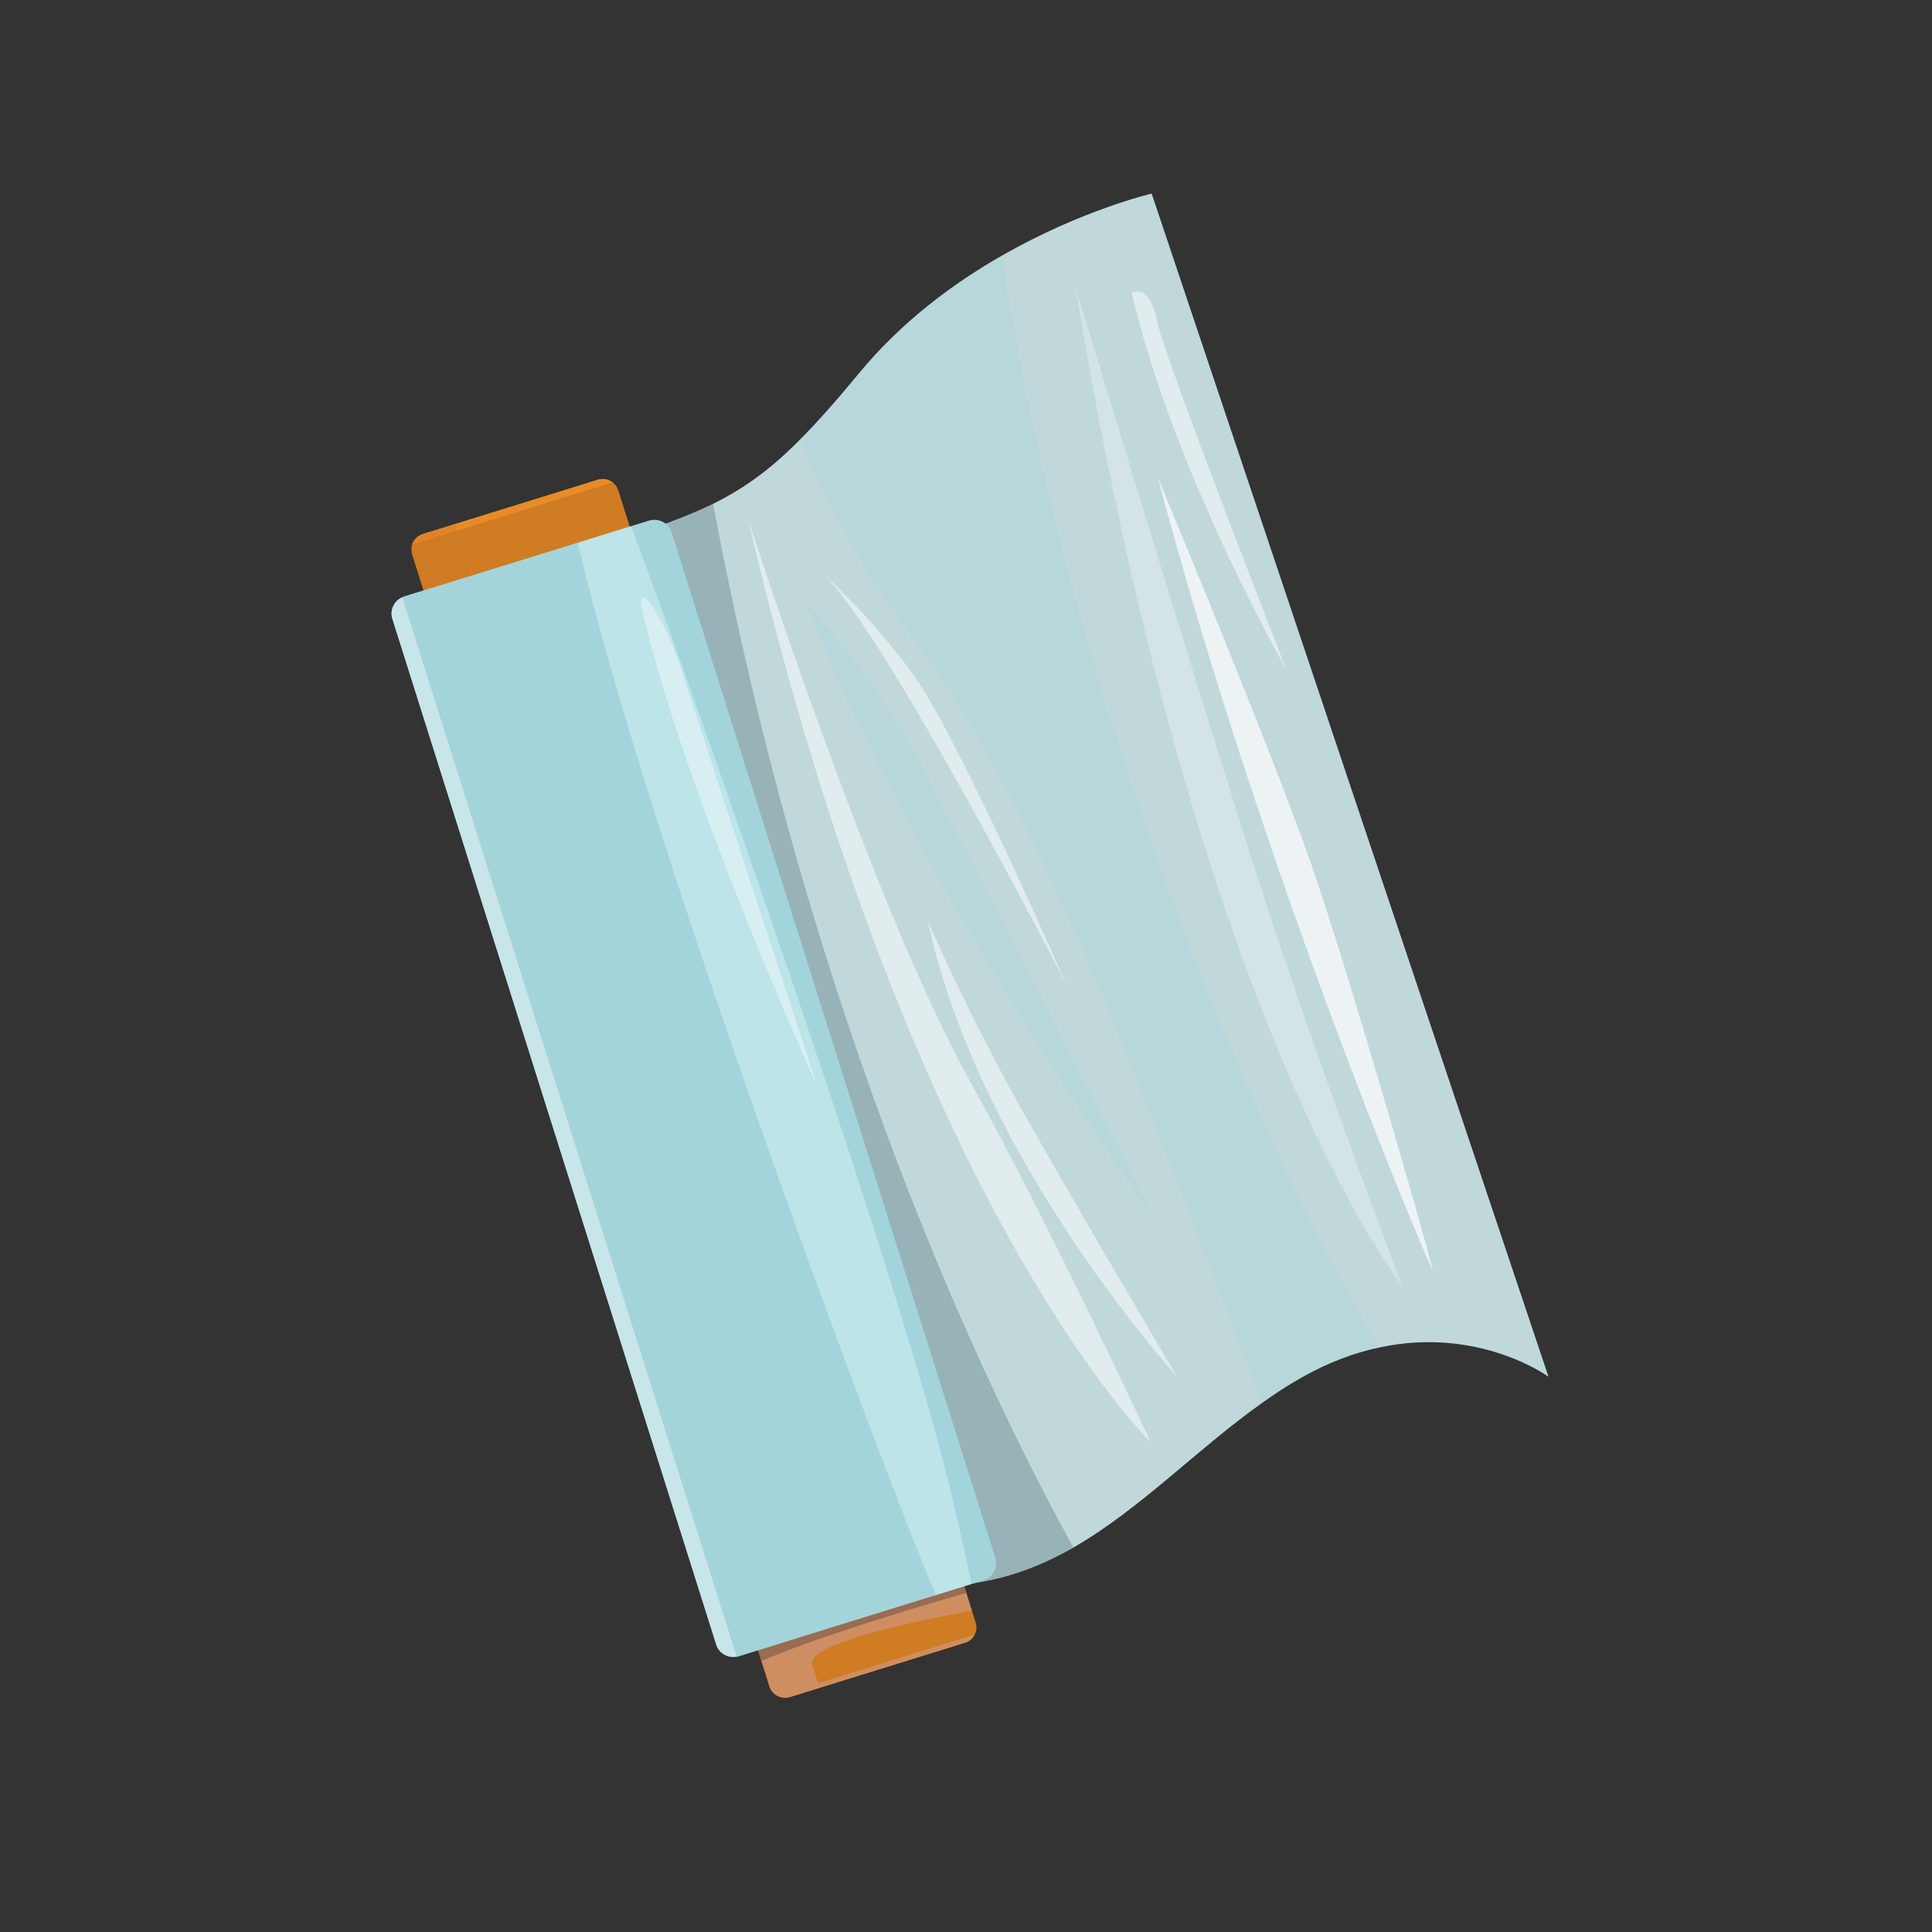 <svg xmlns="http://www.w3.org/2000/svg" xmlns:xlink="http://www.w3.org/1999/xlink" width="100" zoomAndPan="magnify" viewBox="0 0 75 75" height="100" preserveAspectRatio="xMidYMid meet" version="1.2"><rect x="0" y="0" width="75" height="75" fill="#333333" stroke="none"/><defs><clipPath id="bbedeaef68"><path d="M 19 7.5 L 60.125 7.5 L 60.125 62 L 19 62 Z M 19 7.5 "/></clipPath><clipPath id="2eb3aa3f7a"><path d="M 15.125 18 L 38 18 L 38 66 L 15.125 66 Z M 15.125 18 "/></clipPath><clipPath id="04f99ddcd8"><path d="M 15.125 20 L 39 20 L 39 65 L 15.125 65 Z M 15.125 20 "/></clipPath><clipPath id="1e26c85176"><path d="M 15.125 20 L 19 20 L 19 23 L 15.125 23 Z M 15.125 20 "/></clipPath><clipPath id="e4bb696986"><path d="M 15.125 22 L 32 22 L 32 65 L 15.125 65 Z M 15.125 22 "/></clipPath><clipPath id="cb86d6d3eb"><path d="M 15.125 22 L 30 22 L 30 65 L 15.125 65 Z M 15.125 22 "/></clipPath><clipPath id="37c10c11b0"><path d="M 15.125 23 L 29 23 L 29 65 L 15.125 65 Z M 15.125 23 "/></clipPath></defs><g id="04ecf2cb34"><g clip-rule="nonzero" clip-path="url(#bbedeaef68)"><path style=" stroke:none;fill-rule:nonzero;fill:#c1d8db;fill-opacity:1;" d="M 60.113 53.445 C 60.113 53.445 57.418 51.469 53.531 52.312 C 52.586 52.508 51.555 52.887 50.484 53.5 C 49.977 53.785 49.492 54.105 49.016 54.445 C 46.48 56.242 44.277 58.574 41.672 60.074 C 39.473 61.328 36.984 61.988 33.738 61.242 C 25.906 59.438 19.988 22.316 19.988 22.316 C 23.715 21.039 25.922 20.414 27.684 19.559 C 28.902 18.949 29.906 18.227 31.047 17.074 C 31.73 16.391 32.469 15.555 33.336 14.504 C 34.996 12.488 37.012 11 38.883 9.93 C 41.988 8.148 44.707 7.516 44.707 7.516 Z M 60.113 53.445 "/></g><path style=" stroke:none;fill-rule:nonzero;fill:#6f8f94;fill-opacity:0.5;" d="M 41.672 60.074 C 39.473 61.328 36.984 61.988 33.738 61.242 C 25.906 59.438 19.988 22.316 19.988 22.316 C 23.715 21.039 25.922 20.414 27.684 19.559 C 31.461 39.719 38.266 53.922 41.672 60.074 Z M 41.672 60.074 "/><g clip-rule="nonzero" clip-path="url(#2eb3aa3f7a)"><path style=" stroke:none;fill-rule:nonzero;fill:#cf7c23;fill-opacity:1;" d="M 24.004 19.039 L 37.875 62.992 C 37.93 63.156 37.906 63.312 37.84 63.453 C 37.766 63.598 37.633 63.719 37.457 63.773 L 30.668 65.879 C 30.336 65.98 29.977 65.801 29.871 65.473 L 16 21.52 C 15.961 21.391 15.969 21.258 16 21.137 C 16.062 20.949 16.215 20.793 16.418 20.73 L 23.207 18.625 C 23.418 18.559 23.625 18.605 23.781 18.727 C 23.887 18.801 23.961 18.91 24.004 19.039 Z M 24.004 19.039 "/></g><path style=" stroke:none;fill-rule:nonzero;fill:#cf967c;fill-opacity:0.7;" d="M 31.535 64.629 C 31.715 65.203 31.762 65.34 31.762 65.34 L 37.84 63.453 C 37.766 63.598 37.633 63.719 37.457 63.773 L 30.668 65.879 C 30.336 65.98 29.977 65.801 29.875 65.473 L 28.574 61.352 C 31.043 59.617 33.824 58.125 36.16 57.559 L 37.73 62.527 C 33.168 63.371 31.363 64.082 31.535 64.629 Z M 31.535 64.629 "/><path style=" stroke:none;fill-rule:nonzero;fill:#825e4e;fill-opacity:0.7;" d="M 36.605 58.969 C 34.074 59.625 31.773 60.121 29.809 60.527 C 29.391 60.797 28.977 61.07 28.574 61.352 L 29.559 64.477 C 31.508 63.648 34.621 62.672 37.512 61.836 Z M 36.605 58.969 "/><g clip-rule="nonzero" clip-path="url(#04f99ddcd8)"><path style=" stroke:none;fill-rule:nonzero;fill:#a4d4db;fill-opacity:1;" d="M 26.074 20.668 L 38.641 60.484 C 38.754 60.848 38.543 61.234 38.176 61.348 L 28.684 64.293 C 28.656 64.301 28.625 64.309 28.598 64.309 C 28.254 64.375 27.91 64.18 27.805 63.844 L 15.234 24.027 C 15.125 23.68 15.297 23.328 15.617 23.188 C 15.641 23.172 15.668 23.164 15.699 23.152 L 25.191 20.211 C 25.559 20.098 25.953 20.293 26.074 20.668 Z M 26.074 20.668 "/></g><path style=" stroke:none;fill-rule:nonzero;fill:#e88b27;fill-opacity:1;" d="M 23.781 18.727 L 16 21.137 C 16.062 20.949 16.215 20.793 16.418 20.73 L 23.207 18.625 C 23.418 18.559 23.625 18.605 23.781 18.727 Z M 23.781 18.727 "/><g clip-rule="nonzero" clip-path="url(#1e26c85176)"><path style=" stroke:none;fill-rule:nonzero;fill:#cf7c23;fill-opacity:0.4;" d="M 17.676 20.34 L 18.309 22.344 L 16.441 22.922 L 16 21.52 C 15.961 21.391 15.969 21.258 16 21.137 C 16.062 20.949 16.215 20.793 16.418 20.73 Z M 17.676 20.34 "/></g><path style=" stroke:none;fill-rule:nonzero;fill:#e1fcff;fill-opacity:0.4;" d="M 36.949 58.074 C 37.273 59.445 37.527 60.578 37.715 61.492 L 36.328 61.922 C 34.203 56.895 25.133 32.66 22.43 21.066 L 24.5 20.426 C 27 27.086 35 49.781 36.949 58.074 Z M 36.949 58.074 "/><g clip-rule="nonzero" clip-path="url(#e4bb696986)"><path style=" stroke:none;fill-rule:nonzero;fill:#a4d4db;fill-opacity:0.4;" d="M 18.68 22.23 L 26.309 46.41 C 28.5 53.348 30.234 59.125 31.477 63.426 L 28.684 64.293 C 28.312 64.406 27.918 64.207 27.805 63.844 L 15.234 24.027 C 15.117 23.652 15.328 23.27 15.699 23.152 Z M 18.68 22.23 "/></g><g clip-rule="nonzero" clip-path="url(#cb86d6d3eb)"><path style=" stroke:none;fill-rule:nonzero;fill:#a4d4db;fill-opacity:0.4;" d="M 16.848 22.797 L 29.832 63.938 L 28.684 64.293 C 28.312 64.406 27.918 64.207 27.805 63.844 L 15.234 24.027 C 15.117 23.652 15.328 23.27 15.699 23.152 Z M 16.848 22.797 "/></g><g clip-rule="nonzero" clip-path="url(#37c10c11b0)"><path style=" stroke:none;fill-rule:nonzero;fill:#ffffff;fill-opacity:0.4;" d="M 15.617 23.188 L 28.598 64.309 C 28.254 64.375 27.91 64.18 27.805 63.844 L 15.234 24.027 C 15.125 23.68 15.297 23.328 15.617 23.188 Z M 15.617 23.188 "/></g><path style=" stroke:none;fill-rule:nonzero;fill:#ffffff;fill-opacity:0.4;" d="M 24.949 23.746 C 26.574 30.852 31.742 42.207 31.742 42.207 C 31.742 42.207 27.23 28.441 26.508 26.16 C 25.785 23.883 24.613 22.289 24.949 23.746 Z M 24.949 23.746 "/><path style=" stroke:none;fill-rule:nonzero;fill:#ffffff;fill-opacity:0.5;" d="M 29.051 20.195 C 29.07 20.277 29.09 20.359 29.109 20.441 C 35.363 47.004 44.668 55.98 44.668 55.98 C 44.668 55.98 40.688 47.406 37.613 41.895 C 33.934 35.305 29.051 20.195 29.051 20.195 Z M 29.051 20.195 "/><path style=" stroke:none;fill-rule:nonzero;fill:#ffffff;fill-opacity:0.5;" d="M 36.02 35.758 C 36.641 38.68 37.836 41.523 39.18 44.043 C 42.09 49.492 45.695 53.445 45.695 53.445 C 45.695 53.445 42.074 47.344 39.801 43.32 C 37.527 39.293 36.02 35.758 36.02 35.758 Z M 36.02 35.758 "/><path style=" stroke:none;fill-rule:nonzero;fill:#a4d4db;fill-opacity:0.3;" d="M 53.531 52.312 C 52.586 52.508 51.555 52.887 50.484 53.5 C 49.977 53.785 49.492 54.105 49.016 54.445 C 45.945 46.77 40.93 32.09 35.586 24.957 C 33.527 22.203 32.066 19.469 31.047 17.074 C 31.73 16.391 32.469 15.555 33.336 14.504 C 34.992 12.488 37.008 11 38.883 9.93 C 41.871 28.902 49.324 45.281 53.531 52.312 Z M 53.531 52.312 "/><path style=" stroke:none;fill-rule:nonzero;fill:#a4d4db;fill-opacity:0.3;" d="M 31.359 23.48 C 35.34 34.148 44.832 47.332 44.832 47.332 C 44.832 47.332 37.793 33.555 35.828 29.824 C 33.867 26.098 31.359 23.48 31.359 23.48 Z M 31.359 23.48 "/><path style=" stroke:none;fill-rule:nonzero;fill:#ffffff;fill-opacity:0.5;" d="M 32.008 22.336 C 34.535 24.832 41.395 38.219 41.395 38.219 C 41.395 38.219 37.125 28.422 35.375 26.074 C 33.625 23.727 32.008 22.336 32.008 22.336 Z M 32.008 22.336 "/><path style=" stroke:none;fill-rule:nonzero;fill:#ffffff;fill-opacity:0.3;" d="M 41.762 11.191 C 46.473 39.98 54.434 49.914 54.434 49.914 C 54.434 49.914 50.93 40.77 48.453 32.918 C 45.973 25.066 41.762 11.191 41.762 11.191 Z M 41.762 11.191 "/><path style=" stroke:none;fill-rule:nonzero;fill:#ffffff;fill-opacity:0.7;" d="M 44.945 18.535 C 49.25 34.66 55.516 49.18 55.613 49.312 C 55.715 49.449 52.465 38.043 50.895 33.531 C 49.32 29.023 44.945 18.535 44.945 18.535 Z M 44.945 18.535 "/><path style=" stroke:none;fill-rule:nonzero;fill:#ffffff;fill-opacity:0.5;" d="M 43.93 11.355 C 45.562 18.355 49.941 26.004 49.941 26.004 C 49.941 26.004 45.145 13.758 44.898 12.391 C 44.648 11.02 43.93 11.355 43.93 11.355 Z M 43.93 11.355 "/></g></svg>